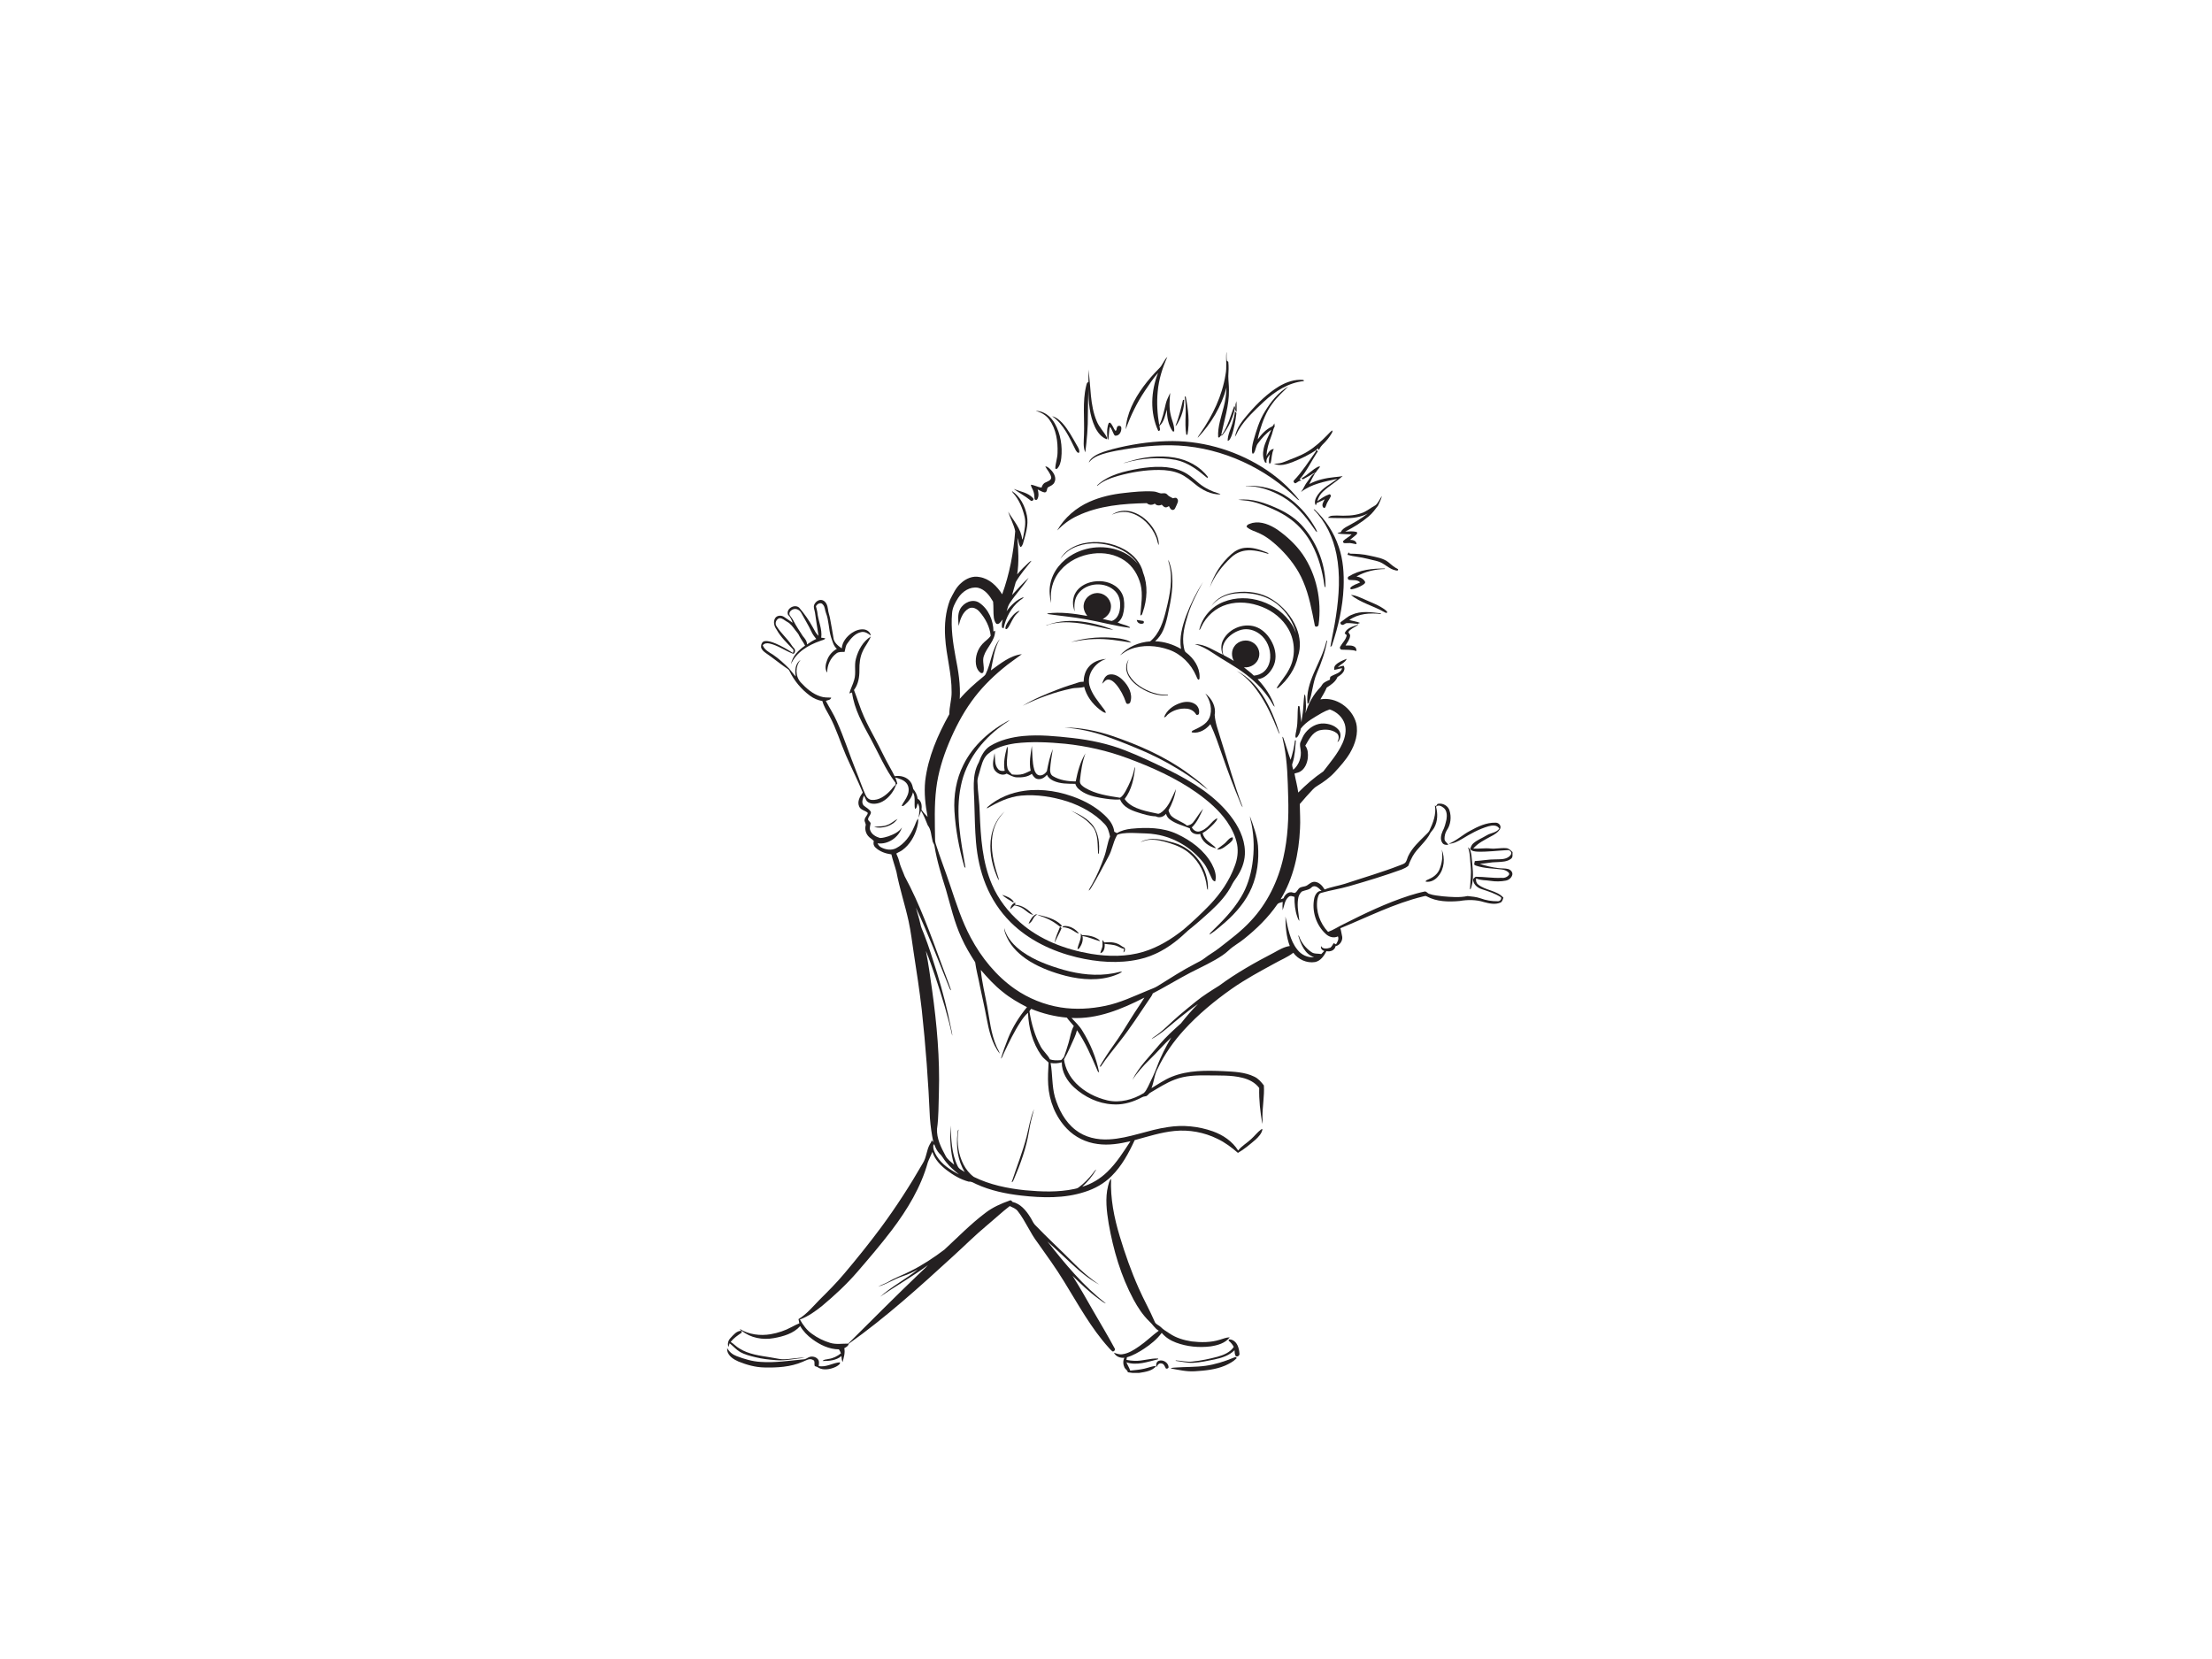 <?xml version="1.0" encoding="utf-8"?>
<!-- Generator: Adobe Illustrator 17.0.0, SVG Export Plug-In . SVG Version: 6.00 Build 0)  -->
<!DOCTYPE svg PUBLIC "-//W3C//DTD SVG 1.1//EN" "http://www.w3.org/Graphics/SVG/1.1/DTD/svg11.dtd">
<svg version="1.1" id="Layer_1" xmlns="http://www.w3.org/2000/svg" xmlns:xlink="http://www.w3.org/1999/xlink" x="0px" y="0px"
	 width="800px" height="600px" viewBox="0 0 800 600" enable-background="new 0 0 800 600" xml:space="preserve">
<g id="_x23_242021ff">
	<path fill="#242021" d="M443.545,127.475h0.062c0.009,0.983-0.05,1.969,0.083,2.946c0.133,0.109,0.402,0.328,0.537,0.437
		c0.189,1.73,0.103,3.469,0.003,5.202c0.009,1.674,0.248,3.339,0.233,5.013c0.109,5.515-1.698,10.826-2.781,16.15
		c0.065-0.003,0.198-0.009,0.263-0.015c2.211-3.118,3.115-6.909,4.47-10.431c0.136,0.334,0.419,0.67,0.195,1.057
		c-0.794,3.443-2.253,6.776-4.497,9.527c-0.168,0.068-0.502,0.204-0.67,0.272c-0.251,0.31-0.449,0.88-0.877,0.443
		c-0.224-3.764,1.14-7.363,2.025-10.965c0.614-2.27,0.898-4.618,0.992-6.965c-1.833,6.835-5.58,13.088-10.428,18.205
		c0.192-0.658,0.65-1.19,1.033-1.748c4.402-6.339,7.845-13.492,9.049-21.169C443.767,132.807,443.271,130.123,443.545,127.475z"/>
	<path fill="#242021" d="M419.132,133.321c1.317-1.178,1.739-3.032,3.053-4.219c-1.792,3.956-3.109,8.157-3.484,12.5
		c-0.402,4.063-0.124,8.166,0.555,12.185c1.225-2.418,1.733-5.122,2.35-7.741c0.307-1.402,1.051-2.645,1.603-3.956
		c-0.198,2.598-0.446,5.246,0.151,7.818c0.404,2.031,1.473,3.971,1.302,6.091c-0.313,0.136-0.546,0.056-0.706-0.236
		c-1.491-2.247-1.925-4.995-1.925-7.641c-0.652,2.043-1.001,4.432-2.696,5.923c0.003,0.602,0.644,1.887-0.437,1.789
		c-3.059-6.557-2.687-14.36-0.059-20.997c-1.795,1.981-3.227,4.269-4.742,6.469c-2.902,4.34-5.229,9.052-6.959,13.977
		c0.298-5.689,3.07-10.924,6.365-15.45C415.208,137.522,417.104,135.352,419.132,133.321z"/>
	<path fill="#242021" d="M393.659,138.177c0.009-1.509,0.041-3.02-0.024-4.526c0.924,6.23,0.505,12.787,3.02,18.701
		c0.868,2.158,2.61,3.788,3.67,5.834c0.006,0.171,0.024,0.517,0.032,0.691c-2.055-0.67-3.422-2.542-4.331-4.408
		c-1.987-4.251-2.386-9.025-2.383-13.661c-0.065,3.044-0.218,6.085-0.201,9.129c0.05,4.567-0.354,9.129-0.93,13.658
		c-0.877-1.975-0.52-4.21-0.475-6.303c0.23-5.884-0.596-11.872,0.776-17.667C392.982,139.09,392.974,138.319,393.659,138.177z"/>
	<path fill="#242021" d="M462.497,139.78c2.669-1.582,5.79-2.707,8.931-2.362l0.148,0.407c-5.586,0.54-10.475,3.726-14.496,7.455
		c-3.292,3.118-6.717,6.224-9.064,10.15c-0.526,0.809-0.794,1.76-1.367,2.536c0.555-3.31,2.802-5.955,4.913-8.429
		C454.762,145.842,458.316,142.361,462.497,139.78z"/>
	<path fill="#242021" d="M457.43,148.889c2.161-3.569,4.883-6.985,8.521-9.126c-2.008,1.996-4.157,3.885-5.798,6.215
		c-2.22,2.908-3.487,6.383-4.541,9.849c-0.295,1.004-0.588,2.019-0.717,3.062c1.346-1.836,2.926-3.593,5.028-4.57
		c0.528-0.192,0.691-0.774,0.971-1.21c0.032,0.381,0.068,0.762,0.112,1.14c-0.679,1.119-0.774,2.474-1.293,3.664
		c-0.895,2.25-1.544,4.594-1.706,7.018c0.611-1.098,1.252-2.459,2.687-2.563c-0.821,1.609-0.723,3.44-1.143,5.143
		c-0.124,0.035-0.375,0.106-0.502,0.145c-0.298-1.116-0.021-2.241,0.242-3.33c-0.753,0.836-1.5,1.81-1.208,3.006
		c-0.13-0.009-0.393-0.024-0.523-0.032c-0.856-1.509-0.912-3.354-0.549-5.019c0.508-2.433,1.816-4.579,2.763-6.85
		c-1.89,1.261-3.413,3.014-4.762,4.827c-0.906,1.081-0.806,2.625-1.639,3.747c-0.112,0.006-0.337,0.015-0.449,0.021
		c-0.36-1.509,0-3.073,0.369-4.544C454.351,155.839,455.414,152.136,457.43,148.889z"/>
	<path fill="#242021" d="M428.464,143.518c0.089-0.041,0.26-0.127,0.345-0.168c0.909,4.544,1.506,9.285,0.647,13.876
		c-0.106-0.003-0.313-0.012-0.419-0.015C428.246,152.682,429.359,148.038,428.464,143.518z"/>
	<path fill="#242021" d="M427.836,144.661c0.109-0.024,0.322-0.068,0.431-0.092c0.056,3.162-0.965,6.262-2.598,8.946
		c-0.145,0.233-0.331,0.431-0.558,0.588C426.321,151.05,427.098,147.855,427.836,144.661z"/>
	<path fill="#242021" d="M446.825,146.42c0.092-0.449,0.18-0.898,0.322-1.334c0.121,1.299,0.071,2.604,0.083,3.906
		c-0.165-0.207-0.331-0.413-0.49-0.623C446.814,147.722,446.855,147.07,446.825,146.42z"/>
	<path fill="#242021" d="M374.589,148.605c2.958-0.024,5.477,2.043,6.873,4.52c2.14,3.77,2.837,8.27,2.359,12.551
		c-0.154,1.408-0.526,2.896-1.58,3.915c-0.145-0.018-0.437-0.053-0.585-0.071c0.035-1.934,0.788-3.782,0.818-5.725
		c0.156-4.142-0.484-8.562-2.955-12.002C378.353,150.129,376.517,149.122,374.589,148.605z"/>
	<path fill="#242021" d="M446.648,148.779c0.171,0.201,0.348,0.402,0.526,0.602c-0.354,2.84-0.797,5.713-1.833,8.394
		c-0.34,0.614-0.523,1.55-1.343,1.65c0.021-2.205,1.089-4.184,1.698-6.256C446.108,151.732,446.492,150.273,446.648,148.779z"/>
	<path fill="#242021" d="M380.52,150.53c1.476,0.363,2.681,1.385,3.696,2.474c2.099,2.326,3.569,5.122,5.119,7.824
		c0.481,0.862,1.193,1.795,0.971,2.837c-0.552,0.357-0.924-0.416-1.213-0.759C386.83,158.446,384.798,153.465,380.52,150.53z"/>
	<path fill="#242021" d="M401.01,152.978c0.109-0.035,0.331-0.106,0.443-0.142c0.9,0.768,1.205,2.016,1.904,2.955
		c0.596,0.009,0.39-0.803,0.608-1.175c0.097-0.791,1.444-0.838,1.562-0.038c0.177,1.261-0.531,2.982-1.996,3
		c-0.537,0.068-0.65-0.558-0.862-0.903c-0.419-0.779-0.641-1.701-1.284-2.335c-0.328,1.541-0.322,3.121-0.531,4.677
		c-0.505-0.298-0.31-0.965-0.402-1.444C400.355,156.03,400.363,154.415,401.01,152.978z"/>
	<path fill="#242021" d="M480.046,157.344c0.588-0.59,1.11-1.264,1.839-1.695c0.127,0.49-0.189,0.912-0.413,1.308
		c-0.782,1.264-1.718,2.43-2.775,3.469c-0.691,0.682-1.367,1.426-1.683,2.359c-0.159-0.221-0.307-0.452-0.461-0.673
		c-0.08,0.118-0.236,0.351-0.316,0.469c-2.707,1.949-5.766,3.319-8.842,4.57c-2.078,0.768-4.547,1.58-6.664,0.537
		c1.329,0.038,2.657-0.162,3.885-0.694c2.734-1.163,5.607-2.049,8.158-3.608C475.493,161.761,477.837,159.597,480.046,157.344z"/>
	<path fill="#242021" d="M402.35,162.437c6.371-1.65,12.92-2.681,19.504-2.887c12.081-0.419,24.216,2.967,34.481,9.312
		c5.167,3.221,9.882,7.245,13.611,12.075c-0.292-0.071-0.543-0.213-0.753-0.419c-11.423-11.222-26.885-18.447-42.922-19.38
		c-7.614-0.443-15.214,0.558-22.689,1.907c-2.182,0.44-4.373,0.93-6.439,1.771c-1.308,0.531-2.504,1.349-3.351,2.489
		c0.31-1.122,1.299-1.869,2.223-2.486C397.957,163.639,400.183,163.057,402.35,162.437z"/>
	<path fill="#242021" d="M475.889,163.261c0.03-1.007,1.172,0.1,0.449,0.369c-2.114,3.227-3.735,6.811-6.324,9.708
		c0.227,0.156,0.458,0.313,0.685,0.475c-0.9-0.074-1.458,0.67-2.205,0.983c-0.529-0.05-0.906-0.788-0.419-1.154
		C471.062,170.485,473.385,166.792,475.889,163.261z"/>
	<path fill="#242021" d="M407.945,167.005c5.394-1.724,11.204-2.459,16.823-1.509c4.671,0.779,9.185,3.138,12.058,6.971
		c-0.035,0.115-0.1,0.345-0.136,0.461c-3.366-2.849-7.012-5.692-11.438-6.593c-6.02-1.125-12.282-0.65-18.163,1.001
		c-0.298,0.08-0.593,0.156-0.889,0.23C406.761,167.323,407.349,167.146,407.945,167.005z"/>
	<path fill="#242021" d="M378.032,168.684c0.962,0.038,1.63,0.853,2.256,1.491c0.995,1.116,1.83,2.775,1.069,4.237
		c-0.375,0.912-1.326,1.29-2.132,1.718c-0.886,0.354-0.26,1.869-1.388,1.963c-0.93-0.112-1.709-0.703-2.551-1.066
		c0.36,1.148,0.499,2.48-0.151,3.558c-0.239,0.407-1.03,0.23-0.986-0.254c-0.05-0.909-0.086-1.836-0.419-2.693
		c-0.254-0.797-0.824-1.479-0.906-2.326c1.343,0.127,2.524,0.883,3.868,1.048c0.21-0.794,0.65-1.58,1.461-1.881
		c0.794-0.416,2.079-0.744,2.04-1.86C379.874,171.117,378.734,170.004,378.032,168.684z"/>
	<path fill="#242021" d="M412.117,169.446c5.111-0.791,10.608-1.148,15.447,1.01c2.368,1.013,4.225,2.834,6.185,4.446
		c2.049,1.63,4.446,2.811,6.962,3.537c0.26,0.083,0.502,0.213,0.72,0.387c-3.407,0.074-6.581-1.562-9.15-3.685
		c-1.742-1.408-3.475-2.893-5.545-3.806c-2.374-1.039-4.995-1.361-7.567-1.373c-4.995-0.024-9.964,0.806-14.771,2.135
		c-2.687,0.797-5.471,1.748-7.585,3.661c0.015-0.077,0.044-0.23,0.059-0.307C401.013,171.616,406.744,170.42,412.117,169.446z"/>
	<path fill="#242021" d="M470.719,172.971c2.191-1.14,3.838-3.135,6.076-4.213c0.165-0.012,0.496-0.035,0.664-0.047
		c-0.39,0.732-1.069,1.246-1.47,1.966c-0.186,0.523-0.806,0.337-1.172,0.617c-1.157,0.779-2.409,1.405-3.626,2.081
		C471.029,173.243,470.873,173.107,470.719,172.971z"/>
	<path fill="#242021" d="M472.892,174.114c0.862-1.039,1.423-2.51,2.74-3.023c-0.776,1.284-1.45,2.625-2.111,3.968
		c2.823-1.52,5.996-2.173,9.158-2.501c0.977-0.136,1.981-0.136,2.929-0.431c-2.202,2.073-4.877,3.558-7.083,5.624
		c-1.027,0.945-1.786,2.173-2.081,3.543c1.287-0.968,2.628-1.91,4.16-2.451c0.49-0.319,0.93,0.49,0.599,0.856
		c-0.493,1.072-1.32,1.972-1.615,3.138c-0.112,0.41-0.514,1.278-1.004,0.7c-0.779-0.921,0.094-2.076,0.511-2.952
		c-0.918,0.466-1.845,0.918-2.805,1.296c-0.106,0.218-0.322,0.658-0.428,0.88c-0.732-1.237-0.009-2.716,0.717-3.779
		c1.774-2.586,4.677-3.959,7.109-5.79c-4.556,0.974-9.389,1.801-13.156,4.759C471.457,176.753,471.915,175.283,472.892,174.114z"/>
	<path fill="#242021" d="M450.578,175.705c5.303-0.263,10.77,1.048,15.152,4.116c3.747,2.61,6.876,6.061,9.265,9.944
		c0.52,0.859,1.072,1.709,1.399,2.666c-0.555-0.192-0.776-0.759-1.107-1.181c-3.094-4.479-6.655-8.839-11.432-11.6
		c-4.018-2.326-8.606-3.9-13.286-3.865L450.578,175.705z"/>
	<path fill="#242021" d="M366.618,176.83c2.368,0.96,5.167,1.314,6.971,3.292c0.667,0.62-0.508,1.491-0.998,0.771
		C370.715,179.372,368.569,178.244,366.618,176.83z"/>
	<path fill="#242021" d="M365.971,177.595c3.038,1.954,4.747,5.453,5.432,8.913c0.676,3.472-0.558,6.888-1.453,10.198
		c-0.233,0.41-0.36,1.11-0.948,1.116c-0.576-0.995-0.623-2.235-1.051-3.31c0.354,4.393,0.611,8.84-0.068,13.218
		c1.32-1.585,2.796-3.035,4.322-4.42c0.239-0.242,0.537-0.402,0.862-0.502c-1.993,2.504-4.11,4.945-5.707,7.729
		c-0.461,1.541-0.892,3.097-1.32,4.65c1.949-2.123,3.879-4.29,5.987-6.238c-2.037,3.147-4.659,5.89-6.729,9.023
		c-0.658,0.912-0.945,2.014-1.249,3.079c1.594-2.179,3.626-4.21,6.215-5.131c-0.316,0.644-1.048,0.892-1.553,1.349
		c-3.047,2.492-4.951,6.171-5.754,9.982c-0.142-0.068-0.428-0.207-0.573-0.275c-0.159-0.986,0.021-1.981,0.269-2.935
		c-0.641,0.614-1.213,1.931-2.285,1.58c-0.579-0.585-0.794-1.429-0.936-2.214c-0.251-1.931-0.062-3.891-0.269-5.819
		c-1.252-2.149-2.935-4.449-5.497-5.028c-2.89-0.484-5.624,1.358-7.148,3.696c-1.095,1.706-2.102,3.602-2.205,5.669
		c-0.443,5.243,0.319,10.493,1.267,15.639c0.995,5.007,1.854,10.088,1.512,15.214c2.465-2.911,5.332-5.435,8.279-7.848
		c0.39-0.357,0.892-0.644,1.107-1.148c2.022-4.092,2.185-8.987,5.093-12.663c-2.022,3.454-2.386,7.508-3.212,11.346
		c3.425-2.424,6.879-5.379,11.201-5.869c-2.312,1.754-4.75,3.339-6.962,5.229c-4.195,3.475-8.054,7.393-11.231,11.83
		c-3.354,4.662-5.996,9.796-8.208,15.087c-2.176,5.249-3.871,10.741-4.556,16.398c-0.756,6.162-0.499,12.382-0.425,18.577
		c-0.003,0.508,0.094,1.016,0.251,1.503c1.591,5.055,3.558,9.979,5.214,15.01c2.152,6.401,4.21,12.884,7.416,18.854
		c3.879,7.251,9.203,13.85,15.978,18.582c4.939,3.425,10.646,5.739,16.584,6.681c5.376,0.85,10.897,0.529,16.209-0.585
		c5.291-1.089,10.183-3.448,15.146-5.489c1.225-0.552,2.542-0.921,3.685-1.647c4.452-2.758,8.84-5.642,13.501-8.042
		c1.137-0.641,2.368-1.146,3.395-1.966c1.701-1.361,3.643-2.377,5.347-3.732c3.953-3.097,8.036-6.091,11.444-9.811
		c5.967-6.336,9.876-14.428,11.786-22.881c1.63-7.139,1.984-14.511,1.754-21.812c-0.174-6.309-0.269-12.669-1.5-18.884
		c-0.195-1.025-0.484-2.031-0.638-3.062c0.089,0.086,0.263,0.26,0.351,0.345c0.962,2.642,1.671,5.379,2.654,8.013
		c0.741-2.282,1.305-4.632,1.585-7.018c0.086,0,0.251-0.006,0.334-0.006c-0.278,2.749-0.328,5.565-1.211,8.214
		c-0.384,0.8,0.089,1.636,0.263,2.424c2.034-1.733,3.065-4.55,2.663-7.189c-0.103-0.942-0.431-1.937-0.047-2.855
		c0.523-1.14,0.954-2.347,1.757-3.327c1.585-2.028,4.068-3.502,6.699-3.375c1.872,0.094,3.841,0.697,5.149,2.105
		c0.862,0.9,1.089,2.297,0.602,3.44c-0.198,0.422-0.342,1.004-0.871,1.116c0.588-0.974,0.75-2.383-0.233-3.162
		c-1.771-1.385-4.281-1.509-6.395-0.989c-2.521,0.83-3.735,3.398-4.987,5.524c0.992,1.261,1.06,2.958,0.924,4.491
		c-0.257,1.845-1.027,3.809-2.681,4.824c-0.644,0.437-1.438,0.487-2.141,0.774c0.416,2.285,1.063,4.538,1.352,6.853
		c2.793-2.808,5.793-5.435,9.079-7.647c2.489-3.257,5.229-6.41,6.932-10.177c0.933-2.123,1.503-4.553,0.85-6.838
		c-0.756-2.58-2.958-4.564-5.471-5.4c-0.98,0.34-1.94,0.741-2.837,1.264c-2.725,1.624-5.666,3.1-7.632,5.68
		c-0.189,1.027-0.505,2.061-1.151,2.899c-0.154,0.31-0.393,0.419-0.717,0.331c-0.218-0.98,0.21-1.966,0.316-2.938
		c0.588-2.766,0.248-5.613,0.588-8.4c0.348-0.139,0.54-0.03,0.57,0.331c0.251,1.825,0.31,3.676,0.658,5.489
		c0.086-1.488,0.458-2.938,0.57-4.423c0.195-1.898,0.174-3.823,0.514-5.704c0.402,0.416,0.331,1.024,0.407,1.556
		c0.127,1.76,0.23,3.543-0.053,5.294c1.045-3.525,2.879-6.844,5.462-9.474c0.419-0.475,0.635-1.128,1.169-1.5
		c0.676-0.499,1.458-0.83,2.223-1.169c0.05-0.425-0.1-1.001,0.404-1.202c1.37-0.871,3.51-1.119,4-2.92
		c-0.974,0.062-1.875,0.475-2.84,0.576c-0.065-0.593-0.038-1.249,0.413-1.695c1.101-1.148,2.636-1.727,4.089-2.3
		c-0.605,1.458-2.273,1.931-3.233,3.094c0.688-0.26,1.388-0.496,2.123-0.585c1.001,1.801-0.836,3.262-2.22,4.065
		c-0.712,1.76-2.368,2.849-3.903,3.829c-0.626,1.494-1.473,2.876-2.294,4.269c5.672-1.072,11.476,3.153,12.946,8.583
		c0.886,3.735-0.375,7.632-2.273,10.85c-1.503,2.533-3.49,4.733-5.474,6.894c-1.813,1.975-4.003,3.552-6.286,4.936
		c-0.62,0.357-1.184,0.806-1.668,1.332c-1.63,1.698-3.171,3.478-4.697,5.267c0.03,2.964,0.263,5.961,0.083,8.94
		c-0.396,8.869-2.356,17.85-7.015,25.5c0.266-0.092,0.803-0.278,1.072-0.372c0.455-1.385,1.916-2.622,3.428-2.037
		c0.96,0.469,1.417-0.652,1.898-1.243c0.729-1.095,2.276-0.723,3.251-1.426c0.821-0.579,1.674-1.32,2.749-1.243
		c1.597,0.162,2.755,1.47,3.519,2.778c2.38-0.96,4.942-1.302,7.378-2.078c6.625-2.205,13.345-4.139,19.858-6.672
		c0.62-0.254,1.296-0.428,1.828-0.853c0.735-0.7,0.782-1.789,1.252-2.642c1.429-2.899,3.856-5.117,6.111-7.363
		c0.49-0.52,1.081-0.971,1.435-1.603c1.343-2.855,2.592-5.982,2.025-9.2c0.652,0.75,0.579-0.65,1.219-0.59
		c1.692-0.319,3.555,0.756,4.06,2.421c0.75,2.374,0.449,5.149-1.004,7.207c-0.558,0.918-0.821,2.031-0.797,3.103
		c0.018,0.948,0.977,1.352,1.388,2.096c-0.782,0.106-1.709,0.032-2.176-0.7c-0.883-1.267-0.461-2.941,0.106-4.246
		c0.729-1.311,1.057-2.787,1.394-4.231c0.221-1.394,0.195-3.106-0.936-4.116c-0.779-0.635-1.981-1.346-2.849-0.475
		c0.688,2.486,0.608,5.273-0.647,7.567c-0.354,0.688-0.933,1.216-1.358,1.854c-1.562,3.283-4.736,5.421-6.495,8.574
		c-0.537,1.089-1.131,2.161-1.482,3.327c-0.67,0.655-1.574,1.01-2.418,1.382c-6.247,2.276-12.622,4.195-19.011,6.038
		c-3.304,0.957-6.72,1.453-10.023,2.403c-1.066,0.189-1.234,1.488-1.47,2.359c-0.673,4.225,0.93,8.692,3.862,11.762
		c1.928-0.661,3.617-1.842,5.45-2.716c7.753-3.924,15.624-7.718,23.911-10.387c1.816-0.561,3.646-1.095,5.509-1.479
		c0.694-0.174,1.06,0.644,1.671,0.818c1.568,0.599,3.274,0.664,4.922,0.903c2.976,0.254,6.038,0.537,8.978-0.092
		c1.58,0.165,3.189,0.304,4.703,0.827c1.981,0.747,4.119,1.075,6.232,1.051c0.726,0.086,1.559-0.806,1.125-1.458
		c-2.111-1.37-4.529-2.126-6.9-2.902c-1.458-0.461-2.864-1.547-3.124-3.132c-0.174-0.667,0.475-1.022,0.909-1.361
		c3.07-0.012,6.109,0.531,9.185,0.39c1.069,0.148,2.223-0.195,2.864-1.104c0.21-0.375-0.041-0.759-0.328-0.986
		c-0.638-0.552-1.461-0.836-2.288-0.936c-3.026-0.399-6.144-0.345-9.073-1.305c-0.325-0.145-0.765-0.204-0.918-0.558
		c0.059-0.399,0.148-0.791,0.242-1.178c2.495-0.112,4.957-0.65,7.464-0.611c1.639-0.053,3.478,0.097,4.863-0.96
		c0.493-0.375,1.078-0.998,0.788-1.665c-0.263-0.419-0.703-0.847-1.243-0.735c-3.64,0.183-7.269,0.688-10.918,0.573
		c-0.939-0.074-2.022-0.139-2.648-0.942c0.278-0.762,0.528-1.591,1.196-2.114c1.441-1.222,3.236-1.898,4.839-2.876
		c1.456-0.895,3.487-0.895,4.52-2.406c-0.791-1.411-2.595-1.216-3.918-0.841c-3.437,0.98-6.587,2.749-9.616,4.606
		c-1.473,0.853-3.053,1.689-4.795,1.727c2.846-1.116,5.066-3.292,7.756-4.697c2.805-1.553,5.881-3.014,9.161-2.941
		c1.095-0.056,2.123,0.918,1.774,2.058c-0.703,1.45-2.173,2.288-3.558,2.988c-2.211,1.225-4.564,2.353-6.233,4.316
		c2.07,0.151,4.136-0.242,6.212-0.021c1.89,0.195,3.767-0.283,5.654-0.124c0.983,0.018,1.674,0.791,2.341,1.417
		c-0.077,0.818,0.233,1.845-0.543,2.418c-1.429,1.113-3.369,1.107-5.096,1.21c-2.09-0.009-4.127,0.537-6.209,0.602
		c2.203,0.788,4.502,1.308,6.829,1.574c1.122,0.139,2.267,0.044,3.378,0.307c0.912,0.23,1.795,1.125,1.556,2.132
		c-0.272,1.045-1.225,1.836-2.262,2.061c-1.848,0.369-3.758,0.39-5.618,0.1c-1.73-0.298-3.564-0.103-5.19-0.871
		c-0.186,0.827,0.056,1.706,0.753,2.226c2.71,2.17,6.69,2.067,9.099,4.718c-0.245,0.673-0.375,1.544-1.148,1.819
		c-1.901,0.782-4.018,0.289-5.925-0.221c-2.837-0.9-5.881-0.877-8.792-0.381c-4.006,0.366-8.293,0.275-11.913-1.698
		c-0.381-0.263-0.836-0.018-1.231,0.041c-10.446,2.53-20.062,7.461-29.958,11.508c0.307,1.039,0.446,2.117,0.688,3.171
		c0.139,1.47-0.954,3.032-2.427,3.31c-0.251,1.523-1.91,2.117-3.277,1.798c-0.895,1.704-2.111,3.54-4.133,3.95
		c-2.988,0.487-6.106-0.933-7.868-3.366c-2.055,1.627-4.544,2.58-6.805,3.876c-5.291,2.893-10.623,5.748-15.559,9.229
		c-6.165,4.349-12.019,9.197-17.115,14.774c-3.791,4.175-7.103,8.819-9.519,13.926c-1.261,2.22-1.352,4.83-2.297,7.174
		c2.406-1.432,4.709-3.076,7.328-4.124c5.928-2.397,12.474-2.309,18.757-2.031c3.755,0.204,7.685,0.31,11.128,2.008
		c1.444,0.676,2.489,1.922,3.44,3.159c0.239,3.859-0.552,7.688-0.511,11.544c0.006,0.785,0.077,1.58-0.044,2.365
		c-0.753-4.284-1.261-8.63-1.131-12.988c-1.458-1.984-3.761-3.133-6.109-3.699c-4.057-1.007-8.267-0.782-12.409-0.853
		c-4.024-0.056-8.163,0.021-11.966,1.497c-3.138,1.169-5.949,3.02-8.822,4.709c-0.726,0.357-1.048,1.349-1.946,1.361
		c-0.924,0.074-1.668,0.682-2.501,1.019c-2.893,1.346-6.094,2.135-9.3,1.875c-5.19-0.269-10.127-2.654-13.921-6.141
		c-2.515-2.329-4.476-5.539-4.423-9.061c-1.311,0.393-2.701,0.484-4.051,0.254c0.738,4.063,0.44,8.273,1.55,12.279
		c1.346,4.514,3.631,8.961,7.422,11.898c3.422,2.722,7.93,3.708,12.229,3.445c7.281-0.396,14.062-3.448,21.245-4.446
		c5.429-0.868,11.063-0.295,16.238,1.541c3.652,1.311,7.074,3.599,9.147,6.941c1.275-1.665,3.159-2.675,4.662-4.101
		c1.278-1.14,2.318-2.551,3.699-3.567l0.44-0.094c-0.221,1.58-1.408,2.784-2.521,3.829c-2.025,1.715-4.048,3.46-6.359,4.786
		c-2.27-1.966-4.691-3.794-7.416-5.087c-4.789-2.359-10.236-3.372-15.547-2.837c-4.916,0.481-9.625,2.037-14.372,3.304
		c-2.158,4.682-4.659,9.335-8.355,12.999c-2.681,2.701-6.082,4.597-9.696,5.731c-7.428,2.436-15.394,2.188-23.064,1.317
		c-5.533-0.641-11.072-1.792-16.159-4.125c-0.886-0.39-1.721-1.019-2.74-0.892c-2.97-0.782-5.675-2.38-8.093-4.246
		c-2.191-1.704-4.204-3.823-5.063-6.519c-0.496,1.278-1.178,2.483-1.647,3.77c-2.486,8.987-7.405,17.077-12.982,24.464
		c-3.971,5.223-8.237,10.212-12.521,15.175c-3.832,4.44-8.143,8.435-12.63,12.196c-2.477,2.011-5.125,3.897-8.137,5.013
		c1.122,1.975,2.483,3.877,4.372,5.187c1.978,1.45,4.216,2.554,6.563,3.257c2.129,0.655,4.361,0.254,6.54,0.272
		c8.405-8.314,16.714-16.725,25.258-24.898c1.169-1.172,2.459-2.226,3.555-3.469c-5.562,4.11-11.606,7.502-17.289,11.435
		c4.207-3.764,9.315-6.345,13.687-9.908c-1.733,0.954-3.516,1.836-5.409,2.421c-3.097,1.004-5.831,2.893-8.961,3.812
		c1.243-0.712,2.645-1.119,3.876-1.866c2.471-1.473,5.205-2.4,7.753-3.72c4.352-2.164,8.423-4.848,12.294-7.777
		c4.863-4.485,9.492-9.262,14.783-13.256c2.639-2.049,5.725-3.422,8.857-4.517c0.452-0.289,0.765,0.201,1.007,0.499
		c2.879,0.644,4.88,3.041,6.371,5.429c0.605,0.886,0.977,1.922,1.665,2.758c4.573,4.774,9.442,9.253,14.098,13.947
		c2.843,2.864,5.89,5.536,9.259,7.768c-4.104-2.161-7.594-5.279-10.968-8.42c-2.566-2.43-5.167-4.821-7.788-7.189
		c6.354,8.072,12.967,16.114,21.151,22.415c-1.045-0.301-1.816-1.131-2.704-1.715c-3.381-2.456-6.374-5.382-9.365-8.279
		c2.631,4.198,5.096,8.494,7.537,12.805c2.548,4.44,5.211,8.819,7.629,13.333c0.446,0.508-0.083,1.399-0.753,1.196
		c-0.466-0.354-0.847-0.803-1.24-1.231c-6.516-7.198-11.145-15.792-16.221-24c-2.947-4.842-6.289-9.424-9.557-14.05
		c-2.76-3.566-4.399-7.85-7.177-11.399c-0.7-0.983-1.895-1.355-2.926-1.872c-2.852,2.2-5.477,4.677-8.246,6.977
		c-4.284,3.564-8.217,7.52-12.344,11.255c-12.072,11.063-24.266,22.072-37.634,31.564c-0.159,0.83-0.945,1.231-1.612,1.612
		c0.36,1.707-0.201,3.401-0.626,5.04c-0.292-0.697-0.342-1.458-0.413-2.197c-1.86,1.591-4.452,1.807-6.793,1.783
		c0.458-0.652,1.411-0.502,2.099-0.729c1.674-0.221,3.206-0.992,4.514-2.034c-0.183-0.514-0.425-0.995-0.729-1.441
		c-3.528-0.027-6.844-1.627-9.625-3.693c-1.751-1.275-3.292-2.849-4.378-4.73c-2.409,2.696-6.085,3.735-9.524,4.355
		c-4.033,0.747-8.459-0.062-11.674-2.701c0.006,0.186,0.021,0.552,0.027,0.738c-1.432,0.974-2.89,1.949-3.974,3.336
		c1.125,0.706,2.019,1.724,3.18,2.386c3.36,2.12,7.39,2.577,11.222,3.203c1.391,0.189,2.749,0.576,4.151,0.67
		c2.769,0.124,5.494-0.685,8.261-0.526c-3.54,0.298-7.059,1.181-10.629,0.85c-2.391-0.177-4.786-0.455-7.118-1.019
		c-1.949-0.466-3.936-0.945-5.689-1.946c-1.417-0.836-2.489-2.114-3.767-3.127c-0.136,0.44-0.269,0.883-0.404,1.332
		c-0.478-1.154-0.071-2.436,0.779-3.289c1.045-1.113,2.167-2.542,3.841-2.545c-0.145-0.177-0.434-0.534-0.582-0.712
		c3.301,2.084,7.39,2.572,11.19,1.943c2.657-0.455,5.258-1.314,7.623-2.613c0.9-0.499,1.831-0.939,2.781-1.332
		c-0.106-0.511-0.204-1.013-0.316-1.515c2.949-1.783,5.149-4.482,7.529-6.918c3.109-3.085,6.209-6.182,9.023-9.539
		c4.612-5.462,9.09-11.036,13.354-16.776c5.45-7.393,10.446-15.122,15.022-23.085c1.376-2.093,1.358-4.747,2.569-6.915
		c0.242-0.461,0.638-0.868,0.655-1.411c0.151,0.145,0.455,0.437,0.605,0.582c-0.582-2.84-0.998-5.719-1.219-8.609
		c-0.567-13.112-1.541-26.211-2.958-39.261c-0.806-6.903-1.848-13.773-2.92-20.637c-0.564-3.773-1.016-7.57-1.825-11.302
		c-1.311-6.02-3.283-11.875-4.423-17.933c-0.549-2.108-1.323-4.154-1.813-6.277c-2.093-0.278-4.228-1.01-5.775-2.495
		c-0.644-0.573-0.874-1.464-0.561-2.273c-0.543-0.782-1.494-1.122-2.07-1.872c-0.85-1.007-1.21-2.397-0.936-3.688
		c0.304-0.821-0.588-1.497-0.313-2.326c0.127-0.9,1.075-1.488,1.113-2.374c-0.921-0.874-2.518-0.96-3.091-2.241
		c-0.83-1.786,0.23-3.673,1.281-5.099c-1.892-4.535-4.086-8.934-6.073-13.425c-2.028-4.703-3.493-9.654-5.917-14.18
		c-0.965-1.777-2.099-3.502-2.61-5.48c-1.615-0.286-3.153-0.936-4.47-1.916c-3.127-2.315-5.71-5.376-7.402-8.881
		c-0.248-0.685-0.957-0.974-1.497-1.379c-2.38-1.656-4.621-3.505-7.018-5.14c-0.774-0.552-1.627-1.213-1.801-2.211
		c-0.032-0.88,0.342-2.055,1.379-2.143c1.358-0.162,2.678,0.375,3.915,0.868c2.179,0.933,4.234,2.126,6.233,3.395
		c0.177-0.419,0.372-0.995-0.003-1.364c-2.129-2.217-4.42-4.361-5.911-7.089c-0.85-1.148-1.299-2.787-0.528-4.092
		c0.641-1.051,2.135-1.148,3.124-0.552c1.107,0.682,2.143,1.482,3.23,2.2c-0.366-1.051-0.827-2.117-1.674-2.879
		c-0.865-2.238,2.415-4.065,4.048-2.566c1.881,2.2,3.566,4.579,4.936,7.133c0.59,1.069,1.122,2.208,2.043,3.044
		c-0.484-2.778-0.839-5.577-1.272-8.364c-0.124-0.933-0.635-1.866-0.325-2.814c0.449-1.14,1.727-2.143,2.997-1.733
		c1.299,0.431,1.845,1.887,1.993,3.135c0.1,1.308,0.652,2.518,0.83,3.812c0.357,2.17,0.836,4.319,1.148,6.498
		c0.092,1.813,1.665,3.038,3.032,3.998c0.162-2.35,1.768-4.287,3.629-5.592c1.317-0.886,2.935-1.488,4.541-1.252
		c1.092,0.186,2.217,1.024,2.318,2.197c-0.98-0.779-2.167-1.55-3.487-1.249c-2.197,0.461-3.738,2.309-4.957,4.068
		c-0.712,0.88-0.72,2.049-1.03,3.091c-1.001,0.038-2.129-0.115-2.967,0.555c-2.143,1.585-3.366,4.29-3.31,6.941
		c-0.998-1.34-0.558-3.189,0.003-4.621c0.635-1.709,1.904-3.103,3.487-3.986c-1.237-1.078-1.574-2.716-2.096-4.189
		c-0.903-2.882-0.747-6.002-1.86-8.828c-0.393-0.998-0.301-2.191-1.101-3.003c-0.679-0.989-2.146-0.257-2.507,0.655
		c0.168,0.691,0.404,1.364,0.493,2.073c0.272,3.127,1.857,6.079,1.417,9.273c0.499,0.03,0.995,0.1,1.482,0.23
		c-0.366,0.644-1.222,0.629-1.828,0.924c-4.31,1.5-8.73,4.077-10.587,8.462c0.464-2.926,2.743-5.149,5.093-6.749
		c-0.59-1.21-1.45-2.259-2.064-3.448c-0.278-0.815-0.924-1.399-1.417-2.078c-0.883-1.175-1.733-2.474-3.088-3.144
		c-0.862-0.464-1.618-1.311-2.672-1.267c-1.196,0.26-1.833,1.954-1.051,2.926c1.547,2.542,3.918,4.455,5.506,6.971
		c0.366,0.709,1.311,1.143,1.143,2.064c0.006,0.437-0.384,1.143-0.921,0.818c-2.802-1.084-5.294-2.944-8.261-3.608
		c-0.871-0.213-1.925-0.136-2.483,0.658c0.655,1.63,2.25,2.483,3.664,3.351c2.146,1.432,4.024,3.218,5.858,5.016
		c0.827,0.954,1.55,1.987,2.415,2.908c-0.399-2.087-0.221-4.73,1.748-5.99c-1.96,2.238-1.963,5.837,0.015,8.063
		c2.014,2.167,4.328,4.24,7.207,5.137c1.234,0.416,2.545,0.399,3.832,0.416c-0.154,0.909-1.249,0.886-1.928,1.19
		c1.314,2.477,2.861,4.83,3.98,7.405c2.645,5.884,4.579,12.049,6.997,18.027c1.146,2.787,2.067,5.672,3.316,8.414
		c0.393,0.983,1.184,1.895,2.309,1.966c2.589,0.207,4.871-1.444,6.581-3.221c0.744-0.703,1.234-1.65,2.081-2.244
		c-0.015-0.177-0.044-0.531-0.059-0.709c-3.693-4.892-6.058-10.593-8.972-15.946c-2.879-5.276-5.964-10.682-6.758-16.737
		c-0.242,0.086-0.726,0.26-0.968,0.345c0.416-1.706,1.32-3.245,1.763-4.942c0.753-2.489-0.092-5.137,0.626-7.632
		c0.827-3.15,2.574-6.253,5.379-8.022c-0.714,1.907-2.102,3.463-2.926,5.32c-1.007,2.105-1.24,4.479-1.205,6.788
		c0.035,2.524-0.39,5.202-1.963,7.257c1.255,3.168,2.17,6.463,3.581,9.572c1.234,2.79,2.669,5.486,4.122,8.166
		c1.81,3.345,3.357,6.826,5.246,10.127c0.617,1.086,1.216,2.185,1.76,3.31c2.052-0.366,4.373,0.224,5.66,1.946
		c0.655,0.762,0.83,1.766,1.081,2.704c0.838,0.992,1.411,2.179,1.58,3.478c1.414,0.797,1.591,2.507,1.379,3.962
		c0.641,0.954,1.405,1.825,2.217,2.636c-0.809-4.278-1.314-8.659-0.871-13.008c1.027-8.594,4.547-16.672,8.736-24.162
		c-0.032-2.696,0.862-5.294,0.818-7.989c0.071-6.675-1.946-13.141-2.326-19.778c-0.316-4.588,0.121-9.285,1.757-13.605
		c1.11-2.14,2.111-4.437,3.992-6.038c1.766-1.642,4.246-2.71,6.678-2.185c3.578,0.576,6.333,3.286,8.181,6.247
		c2.672-7.337,4.119-15.069,4.718-22.84c-0.49-2.468-1.819-4.683-2.566-7.071c1.913,3.239,4.73,6.203,5.09,10.118
		c0.295-0.36,0.328-0.841,0.431-1.278c0.419-2.267,0.98-4.603,0.461-6.903c-0.723-3.106-1.963-6.179-4.113-8.583
		C366.248,178.159,366.086,177.89,365.971,177.595 M285.621,222.489c0.449,0.679,0.986,1.302,1.349,2.034
		c0.986,1.934,2.223,3.723,3.395,5.548c0.723,0.868,1.529,1.792,1.497,3.006c1.066-0.75,2.17-1.453,3.36-1.993
		c-0.694-0.812-1.329-1.677-1.766-2.654c-1.081-2.326-2.442-4.502-3.664-6.752c-0.52-1.022-1.748-1.724-2.884-1.329
		C286.061,220.62,285.134,221.547,285.621,222.489 M323.787,281.186c0.286,0.717,0.564,1.441,0.741,2.2
		c-0.647,0.555-0.782,1.444-1.199,2.152c-1.122,2.014-2.79,3.841-4.963,4.715c-1.553,0.582-3.546,0.75-4.842-0.472
		c-0.437-0.638-0.638-1.405-1.081-2.043c-0.39,1.116-0.995,2.533-0.092,3.564c0.865,0.791,2.07,1.275,2.619,2.38
		c0.092,1.01-1.025,1.665-1.016,2.669c0.086,0.608,0.874,0.859,0.912,1.47c-0.133,0.797-0.452,1.624-0.151,2.427
		c0.511,1.538,2.09,2.397,3.552,2.828c1.033-0.003,2.046-0.325,3.032-0.614c1.839-0.688,3.797-1.509,4.898-3.218
		c-1.175,3.614-5.013,6.28-8.842,5.754c0.313,0.593,0.72,1.169,1.34,1.473c1.647,0.862,3.735,1.172,5.432,0.272
		c3.008-1.565,5.063-4.461,6.392-7.508c0.546-1.051,0.776-2.27,1.512-3.218c0.171,1.104-0.106,2.211-0.369,3.28
		c-0.874,3.168-2.634,6.203-5.326,8.155c-0.67,0.514-1.488,0.776-2.176,1.252c0.337,0.836,0.744,1.647,0.962,2.53
		c0.422,1.984,1.382,3.791,2.07,5.686c5.509,10.206,9.424,21.157,13.407,32.019c1.084,3.085,2.353,6.111,3.386,9.214
		c-0.404-0.171-0.499-0.611-0.661-0.962c-3.906-9.693-7.661-19.459-12.078-28.937c0.543,1.94,1.175,3.859,1.6,5.834
		c0.233,1.272,0.827,2.433,1.281,3.634c1.813,4.632,3.289,9.386,4.753,14.136c2.067,6.684,3.773,13.478,5.143,20.336
		c0.174,0.791,0.378,1.588,0.372,2.409c-1.577-7.201-3.747-14.257-6.082-21.243c-1.098-3.168-2.138-6.362-3.457-9.442
		c0.968,4.671,1.568,9.412,2.247,14.136c1.721,12.312,2.834,24.744,2.456,37.186c-0.168,4.337-0.05,8.698-0.667,13.005
		c-0.189,3.46,1.423,6.684,3.023,9.648c0.685,1.414,2.019,2.315,3.162,3.33c-1.426-4.582-1.532-9.445-1.326-14.198
		c0.301,4.931,0.34,10.106,2.566,14.641c0.44,1.128,1.656,1.568,2.592,2.197c-2.554-4.092-3.127-9.117-2.642-13.835
		c0.1-0.508-0.021-1.14,0.422-1.509c-0.52,2.329-0.402,4.774-0.041,7.124c0.667,3.791,2.365,7.653,5.536,9.991
		c5.787,2.861,12.211,4.175,18.594,4.836c5.899,0.549,11.916,0.774,17.744-0.458c0.552-0.13,1.148-0.218,1.603-0.585
		c1.925-1.426,3.608-3.165,5.09-5.043c0.407-0.496,0.723-1.086,1.278-1.438c-1.337,2.347-3.115,4.432-5.096,6.265
		c3.416-1.022,6.537-2.929,9.087-5.409c3.348-3.23,5.822-7.204,8.361-11.066c-3.874,0.906-7.886,1.571-11.863,1.007
		c-4.201-0.523-8.208-2.486-11.136-5.548c-4.083-4.243-6.413-10.038-6.752-15.89c-0.177-2.672,0.003-5.35,0.145-8.019
		c-0.865-0.874-1.922-1.565-2.622-2.592c-3.197-4.467-4.609-9.994-4.824-15.423c-1.045,0.9-1.86,2.022-2.619,3.162
		c-2.371,3.596-4.246,7.49-6.079,11.379c-0.378,0.673-0.487,1.544-1.104,2.061c0.747-2.489,1.633-4.942,2.592-7.357
		c1.647-4.101,4.033-7.871,6.838-11.272c-3.065-1.577-6.079-3.304-8.754-5.5c-2.961-2.321-5.497-5.111-7.942-7.954
		c0.39,4.461,1.515,8.81,2.312,13.206c0.868,4.842,1.358,9.834,3.336,14.393c0.36,0.912,0.965,1.724,1.216,2.684
		c-2.905-3.667-3.918-8.37-4.783-12.864c-0.688-3.921-1.653-7.785-2.436-11.689c-0.511-2.852-1.317-5.645-1.692-8.521
		c-1.822-2.846-3.587-5.748-4.954-8.848c-2.577-5.551-3.921-11.547-5.613-17.398c-1.615-5.152-3.259-10.316-4.116-15.66
		c-0.027-0.774-0.679-1.317-0.747-2.078c-0.514-1.857-0.455-3.959-1.706-5.524c-0.732-1.81-1.414-3.652-2.448-5.32
		c-0.239,0.889-0.517,1.771-0.906,2.613c0.245-1.736,0.771-3.723-0.301-5.288c-0.28,0.682-0.165,1.733-0.965,2.081
		c-0.413-1.987,0.31-4.198-0.744-6.044c-0.39,1.774-1.512,3.286-2.87,4.452c-0.337,0.224-0.762,0.827-1.184,0.381
		c0.593-1.261,1.55-2.327,2.043-3.643c0.661-1.432,0.688-3.265-0.357-4.523C326.798,282.024,325.222,281.605,323.787,281.186
		 M474.419,320.869c-0.915,1.03-2.332,1.024-3.513,1.52c-0.862,0.679-1.352,1.777-1.456,2.858c-0.375,2.61,0.201,5.217,0.487,7.803
		c-0.378-0.378-0.552-0.889-0.726-1.376c-0.824-2.332-1.092-4.827-1.036-7.289c-0.673-0.216-1.473-0.57-2.099-0.044
		c-1.47,1.19-1.571,3.215-2.188,4.866c-0.106-1.007-0.074-2.019,0.018-3.023c-0.664,0.245-1.506,0.286-1.96,0.892
		c-3.28,4.768-7.467,8.857-11.975,12.462c-1.795,1.488-3.906,2.56-5.601,4.175c-1.432,1.358-3.121,2.406-4.815,3.398
		c-3.921,2.27-8.11,4.033-12.04,6.286c-3.549,1.931-7,4.027-10.593,5.869c-0.307,0.918-0.962,1.647-1.479,2.451
		c-3.369,4.978-6.622,10.047-10.342,14.774c-2.365,3.056-4.86,6.023-6.997,9.247c-0.1-0.003-0.298-0.006-0.399-0.009
		c1.588-2.731,3.336-5.367,5.17-7.942c2.22-3.062,4.178-6.295,6.173-9.504c1.556-2.539,3.304-4.957,4.851-7.499
		c-8.149,4.172-17.024,7.877-26.368,7.369c1.385,1.491,2.896,2.902,3.944,4.668c2.84,4.6,4.99,9.672,6.032,14.986
		c-0.555-0.068-0.564-0.688-0.788-1.063c-2.084-4.866-4.204-9.784-7.216-14.157c-0.224,0.892-0.514,1.768-0.889,2.607
		c-1.211,2.681-2.338,5.406-3.809,7.96c0.446,3.289,2.093,6.351,4.423,8.695c3.068,3.103,7.112,5.137,11.337,6.129
		c4.499,0.995,9.223-0.275,13.085-2.645c0.723-0.608,1.095-1.526,1.553-2.332c1.154-2.356,2.306-4.721,3.23-7.18
		c1.349-3.711,3.194-7.213,5.176-10.617c-2.76,2.554-5.167,5.462-7.877,8.072c-2.291,2.223-4.402,4.638-6.203,7.278
		c2.453-4.86,6.427-8.674,9.849-12.834c2.338-2.763,5.031-5.19,7.721-7.6c1.934-2.436,3.936-4.827,6.162-7.006
		c-2.247,1.523-4.375,3.209-6.498,4.895c-3.36,2.669-6.486,5.701-10.271,7.78c0.174-0.248,0.39-0.452,0.644-0.611
		c3.478-2.244,6.23-5.379,9.389-8.019c1.99-1.65,3.95-3.339,5.982-4.945c2.639-2.138,5.53-3.927,8.405-5.725
		c6.238-4.609,13.023-8.414,19.899-11.984c1.783-0.992,3.593-2.07,5.651-2.368c-1.287-3.392-1.529-7.065-1.574-10.661
		c0.936,4.124,1.574,8.574,4.316,11.975c1.396,1.839,3.72,2.985,6.047,2.713c-3.369-1.039-4.786-4.73-5.734-7.8
		c0.062,0.018,0.183,0.053,0.245,0.074c0.803,2.38,2.436,4.452,4.494,5.875c1.045,0.771,2.4,0.499,3.602,0.735
		c0.357-0.366,0.712-0.735,1.06-1.107c-0.771-0.283-1.37-0.909-1.154-1.789c0.673,1.255,2.285,0.942,3.407,0.57
		c0.528-0.422,0.779-1.084,1.178-1.615c0.275,0.139,0.555,0.28,0.836,0.425c0.499-0.862,1.146-1.845,0.685-2.87
		c-1.456,0.72-3.168,0.242-4.316-0.821c-3.572-3.212-5.243-8.4-4.213-13.091c0.304-1.196,1.181-2.696,2.607-2.533
		C477.058,321.338,475.727,319.821,474.419,320.869 M372.915,364.854c-0.183,0.375-0.7,0.676-0.573,1.146
		c0.709,4.305,1.916,8.583,4.003,12.436c0.892,1.73,2.521,2.941,3.378,4.697c1.208,0.396,2.498,0.402,3.75,0.289
		c0.641,0.006,0.859-0.771,1.305-1.107c0.617-1.662,1.137-3.36,1.65-5.055c0.635-2.067,0.841-4.287,1.934-6.194
		c-0.838-1.013-1.757-1.96-2.524-3.029C381.4,367.644,377.031,366.56,372.915,364.854 M337.61,413.949
		c-0.328,1.506,0.41,2.923,1.163,4.178c1.872,3.032,4.957,5.01,8.054,6.619c-1.65-1.367-3.327-2.728-4.641-4.437
		c-0.898-1.001-1.426-2.288-2.468-3.156c-0.833-0.918-1.399-2.058-1.804-3.221L337.61,413.949z"/>
	<path fill="#242021" d="M406.478,178.303c3.54-0.399,7.103-0.791,10.667-0.558c0.957,0.018,1.798,0.531,2.722,0.7
		c0.776-0.006,1.709-0.28,2.288,0.425c0.534,0.655,1.326,0.918,2.034,1.332c0.49-0.089,1.125-0.396,1.509,0.097
		c0.768,0.815,0.018,1.866-0.31,2.699c-0.292,0.528-0.449,1.364-1.172,1.432c-0.812,0.044-1.128-0.803-1.447-1.382
		c-0.41,0.154-0.782,0.528-1.246,0.449c-0.605-0.056-0.942-0.623-1.367-0.977c-0.85,0.431-1.878,0.384-2.501-0.387
		c-0.915,0.599-2.076,0.614-2.893-0.162c-8.521,0.168-17.31,0.883-25.113,4.594c-2.758,1.275-5.208,3.118-7.31,5.297
		c2.619-4.641,6.87-8.267,11.724-10.41C397.987,179.709,402.224,178.761,406.478,178.303z"/>
	<path fill="#242021" d="M497.456,182.735c1.054-0.889,1.541-2.253,2.318-3.366c-0.216,1.246-0.912,2.324-1.37,3.484
		c-1.045,1.37-2.058,2.784-3.386,3.9c-2.586,2.188-5.503,3.974-8.509,5.521c1.382-0.077,2.814-0.239,4.169,0.13
		c0.393,0.466-0.044,0.88-0.39,1.166c-0.658,0.585-1.367,1.104-2.043,1.668c0.992-0.012,2.403,0.316,2.365,1.574
		c-1.075-0.1-2.105-0.54-3.194-0.396c-0.602-0.006-1.884,0.307-1.645-0.735c0.898-0.96,2.161-1.476,3.076-2.424
		c-1.709-0.097-3.434-0.015-5.122-0.328c0.319-0.354,0.815-0.36,1.243-0.484c0.304-0.93,1.205-1.435,1.987-1.916
		c2.678-1.453,5.367-2.923,7.753-4.833c-2.515,1.352-5.412,1.76-8.234,1.698c-2.067-0.047-4.139,0.006-6.203-0.127
		c0.771-0.974,2.164-0.738,3.265-0.815c2.961,0.136,6.008,0.136,8.839-0.847C494.238,184.97,495.732,183.641,497.456,182.735z"/>
	<path fill="#242021" d="M447.815,180.757c4.998-0.611,9.858,1.184,14.334,3.206c3.623,1.639,7.021,3.918,9.533,7.036
		c4.948,5.955,7.85,13.687,7.709,21.452c-0.257-0.204-0.393-0.466-0.41-0.785c-0.717-5.143-2.081-10.257-4.544-14.854
		c-1.825-3.428-4.334-6.513-7.44-8.857c-2.114-1.609-4.461-2.887-6.888-3.95c-2.905-1.284-5.902-2.465-9.064-2.917
		C449.973,180.928,448.883,180.922,447.815,180.757z"/>
	<path fill="#242021" d="M475.095,184.261c0.08-0.006,0.242-0.021,0.322-0.027c3.95,3.708,7.021,8.358,8.742,13.501
		c1.642,4.724,1.966,9.79,1.766,14.753c-0.295,7.065-1.907,14.012-4.136,20.702c-0.074,0.357-0.286,0.602-0.632,0.735
		c0.599-3.691,1.488-7.34,2.005-11.048c1.125-7.411,1.656-15.045,0.177-22.447C482.145,194.435,479.447,188.616,475.095,184.261z"/>
	<path fill="#242021" d="M402.064,186.177c2.114-1.485,4.913-1.819,7.366-1.069c3.351,1.007,6.144,3.469,7.945,6.427
		c0.98,1.709,1.81,3.64,1.709,5.648c-0.505-0.877-0.517-1.934-0.93-2.852c-1.621-4.089-5.013-7.641-9.309-8.863
		C406.584,184.787,404.175,185.218,402.064,186.177z"/>
	<path fill="#242021" d="M453.005,189.112c3.18-0.691,6.362,0.709,8.969,2.43c3.481,2.453,6.669,5.394,9.123,8.893
		c5.057,7.378,6.988,16.693,5.784,25.515c-0.012,0.706-1.278,1.033-1.37,0.218c-1.066-5.379-2.028-10.844-4.21-15.91
		c-1.875-4.467-4.857-8.391-8.27-11.792c-2.185-2.093-4.511-4.127-7.26-5.441c-1.636-0.821-3.561-1.219-4.922-2.486
		C450.876,189.558,452.255,189.407,453.005,189.112z"/>
	<path fill="#242021" d="M391.698,196.537c5.081-1.157,10.593-0.31,15.116,2.267c3.174,1.801,5.822,4.768,6.634,8.394
		c1.768,4.526,1.441,9.616-0.118,14.154c-0.21,0.464-0.236,1.219-0.9,1.216c0.227-3.729,1.004-7.529,0.068-11.225
		c-0.883-3.372-2.793-6.584-5.71-8.574c-3.33-2.312-7.573-3.07-11.55-2.542c-4.458,0.561-8.813,2.628-11.745,6.088
		c-2.226,2.595-3.478,6.008-3.425,9.43c0.018,0.788,0.056,1.577,0.021,2.365c-0.41-2.241-0.714-4.553-0.245-6.811
		c0.85-4.694,4.189-8.653,8.317-10.897c5.902-3.242,13.566-3.41,19.406,0.059c1.521,0.88,2.758,2.138,3.933,3.422
		c-2.253-3.313-5.908-5.435-9.699-6.531c-4.42-1.246-9.347-1.219-13.543,0.785c-1.919,0.898-3.543,2.321-4.806,4.012
		C385.15,199.133,388.415,197.32,391.698,196.537z"/>
	<path fill="#242021" d="M445.411,200.364c1.314-1.187,2.964-2.04,4.739-2.22c2.622-0.304,5.19,0.54,7.602,1.479
		c0.39,0.174,0.898,0.266,1.063,0.723c-2.74-0.809-5.595-1.644-8.479-1.21c-1.916,0.272-3.711,1.187-5.117,2.512
		c-3.236,3.059-6.088,6.652-7.682,10.85C438.969,207.839,441.73,203.564,445.411,200.364z"/>
	<path fill="#242021" d="M487.725,199.77c0.109,0.115,0.334,0.345,0.443,0.461c2.418,0.041,4.848,0.168,7.21,0.735
		c2.38,0.558,4.975,0.862,6.915,2.492c1.022,0.898,2.07,1.771,3.304,2.368c0.295,0.602-0.452,0.561-0.83,0.461
		c-2.489-0.478-4.16-2.701-6.593-3.318c-2.406-0.573-4.795-1.246-7.248-1.577c-1.216-0.165-2.418-0.404-3.599-0.741
		C487.456,200.355,487.589,200.063,487.725,199.77z"/>
	<path fill="#242021" d="M422.831,203.969c-0.156-0.511-0.31-1.027-0.313-1.565c2.149,4.954,1.642,10.543,0.694,15.719
		c-0.682,3.274-1.181,6.634-2.504,9.728c-0.652,1.568-1.698,2.932-2.941,4.077c3.298,0.086,6.519,1.125,9.362,2.772
		c-0.682-4.119,0.469-8.264,1.884-12.105c1.618-4.24,3.655-8.338,6.094-12.164c-2.058,3.779-4.098,7.605-5.421,11.721
		c-1.193,3.841-2.324,7.924-1.529,11.963c0.171,0.685,0.201,1.515,0.874,1.922c2.684,2.058,4.818,5.17,4.812,8.656
		c-0.038,0.384,0.127,1.086-0.461,1.128c-0.422-0.325-0.511-0.883-0.744-1.326c-1.848-4.319-5.406-7.951-9.876-9.519
		c-4.44-1.55-9.48-1.913-13.924-0.183c-1.399,0.508-2.589,1.402-3.809,2.226c2.787-3.05,6.85-4.771,10.939-5.055
		c3.437-2.843,4.789-7.295,5.804-11.47C423.1,215.135,424.296,209.428,422.831,203.969z"/>
	<path fill="#242021" d="M487.772,208.489c3.891-2.439,8.609-2.917,13.103-2.879c-0.009,0.044-0.024,0.133-0.032,0.18
		c-3.561,0.071-7.151,0.93-10.257,2.696c1.225,0.21,2.515,0.762,3.112,1.925c0.162,0.466-0.319,0.776-0.632,1.007
		c-1.287,0.841-2.743,1.456-4.26,1.718c-0.431,0.003-0.611-0.366-0.325-0.679c0.93-0.948,2.282-1.246,3.443-1.813
		c-0.998-1.081-2.639-0.759-3.953-0.909C487.394,209.664,487.244,208.74,487.772,208.489z"/>
	<path fill="#242021" d="M394.37,210.582c2.97-0.785,6.327-0.452,8.907,1.293c1.612,1.081,2.817,2.796,3.144,4.724
		c0.313,1.922,0.233,3.933-0.331,5.801c-0.334,1.075-0.915,2.117-1.892,2.734c1.388,0.661,2.952,0.871,4.316,1.585l0.186,0.345
		c-5.477-0.655-10.806-2.185-16.235-3.133c-4.372-0.776-8.798-1.169-13.188-1.798c-0.227-0.024-0.425-0.112-0.588-0.272
		c4.851-0.635,9.746,0.05,14.526,0.892c-0.936-1.228-1.588-2.784-1.216-4.349c0.446-2.521,3.115-4.308,5.618-3.853
		c2.51,0.313,4.511,2.814,4.145,5.341c-0.154,1.766-1.438,3.186-2.952,3.98c1.104,0.165,2.161,0.552,3.268,0.7
		c1.647-0.478,2.536-2.173,2.852-3.747c0.452-2.332,0.224-5.046-1.479-6.85c-3.516-3.806-10.546-3.407-13.56,0.824
		c-1.337,1.816-1.485,4.172-1.202,6.336c-0.889-2.191-0.892-4.839,0.372-6.888C390.225,212.353,392.256,211.143,394.37,210.582z"/>
	<path fill="#242021" d="M446.654,214.249c4.579-0.658,9.483,0.032,13.436,2.539c3.897,2.442,7.074,6.085,8.816,10.354
		c1.314,3.206,1.65,6.879,0.528,10.195c-0.945,4.517-3.685,8.506-7.16,11.47c-0.151,0.015-0.452,0.044-0.602,0.059
		c1.396-2.329,3.307-4.331,4.529-6.779c2.459-4.485,2.27-10.218-0.257-14.632c-2.076-3.658-5.545-6.404-9.427-7.942
		c-4.024-1.603-8.603-2.152-12.796-0.877c-4.071,1.187-7.49,4.257-9.256,8.095c-0.227,0.41-0.334,0.933-0.762,1.19
		c1.019-4.591,4.414-8.532,8.798-10.233c8.798-3.534,19.71,0.242,24.729,8.214c0.626,0.971,1.084,2.034,1.488,3.112
		c-0.962-3.995-3.354-7.611-6.483-10.251c-4.26-3.593-10.144-4.747-15.577-4.11c-3.295,0.375-6.519,1.866-8.556,4.544
		C439.946,216.262,443.327,214.73,446.654,214.249z"/>
	<path fill="#242021" d="M488.564,215.173c1.671,0.086,3.194,0.865,4.712,1.506c2.645,1.237,5.497,2.152,7.812,3.989
		c0.248,0.254,0.85,0.561,0.478,0.992c-0.404,0.056-0.723-0.221-1.057-0.375C496.609,219.091,492.104,218.004,488.564,215.173z"/>
	<path fill="#242021" d="M347.256,220.275c1.24-2.341,4.452-3.841,6.861-2.312c3.398,2.259,5.17,6.436,5.176,10.437
		c0.151-0.077,0.452-0.227,0.605-0.304c0.05,3.596-3.07,5.993-4.098,9.214c-0.641,1.854,0.342,3.782-0.121,5.648
		c-0.041,0.407-0.496,0.552-0.841,0.475c-1.116-0.676-1.712-1.963-1.872-3.221c-0.331-2.642,0.564-5.424,2.391-7.366
		c0.912-1.036,2.232-1.76,2.946-2.935c-0.328-3.206-1.913-6.209-4.009-8.615c-0.93-1.131-2.569-2.011-3.983-1.196
		c-2.217,1.293-3.062,3.936-3.605,6.295C346.58,224.361,346.237,222.152,347.256,220.275z"/>
	<path fill="#242021" d="M364.654,224.736c1.069-1.565,2.276-3.233,4.116-3.927c-0.263,0.517-0.759,0.841-1.146,1.255
		c-1.311,1.367-1.928,3.197-2.908,4.78c-0.283,0.275-0.602,0.971-1.081,0.567C363.559,226.419,364.155,225.542,364.654,224.736z"/>
	<path fill="#242021" d="M488.915,222.336c3.295-1.512,7.009-0.918,10.478-0.514c-0.006,0.059-0.018,0.18-0.027,0.242
		c-3.874-0.452-8.095-0.177-11.37,2.161c1.281,0.404,2.645,0.523,3.891,1.06c-0.283,0.1-0.567,0.204-0.847,0.307
		c-0.003,0.136-0.015,0.404-0.018,0.54c-1.146,0.729-2.504,1.237-3.316,2.383c0.003,0.523,0.641,0.836,0.588,1.391
		c-0.086,1.349-1.025,2.43-1.677,3.552c1.134,0.027,2.448-0.195,3.416,0.546c0.464,0.342,0.534,0.927,0.546,1.464
		c-1.709-0.576-3.51-0.399-5.273-0.505c-0.588,0.03-0.927-0.768-0.537-1.19c0.762-1.349,2.037-2.468,2.303-4.054
		c-0.257-0.218-0.508-0.44-0.753-0.661c0.688-1.919,2.802-2.394,4.488-3.041l0.192-0.407c-1.293-0.041-2.574-0.334-3.871-0.242
		c-0.673-0.024-1.122,0.838-1.822,0.585c-0.478-0.08-0.744-0.779-0.292-1.054C486.314,224.039,487.418,222.87,488.915,222.336z"/>
	<path fill="#242021" d="M411.128,224.21c0.729,0.133,1.47,0.186,2.197,0.334c0.54,0.012,0.475,1.013-0.074,0.986
		C412.309,225.811,411.234,225.229,411.128,224.21z"/>
	<path fill="#242021" d="M378.241,226.242c3.502-1.453,7.387-1.828,11.148-1.615c4.556,0.319,9.014,1.515,13.277,3.115
		c-1.497-0.071-2.935-0.549-4.399-0.821c-5.999-1.334-12.288-2.734-18.391-1.193C379.289,225.769,378.835,226.292,378.241,226.242z"
		/>
	<path fill="#242021" d="M442.332,231.512c2.185-4.405,8.072-6.599,12.565-4.505c2.669,1.249,4.579,3.747,5.657,6.433
		c0.98,2.501,1.116,5.462-0.189,7.874c-1.113,2.117-3.026,4.098-5.527,4.331c2.696,2.855,4.978,6.212,6.185,9.97
		c-0.283-0.177-0.487-0.443-0.635-0.732c-2.383-4.337-5.872-7.983-9.781-10.977c-3.826-2.958-8.16-5.146-12.149-7.859
		c-1.952-1.329-4.054-2.43-6.324-3.088c3.726-0.032,6.841,2.335,10.1,3.815C441.544,235.099,441.502,233.147,442.332,231.512
		 M448.966,227.768c-1.969,0.531-3.791,1.647-5.149,3.171c-1.181,1.323-1.922,3.135-1.618,4.925c0.083,0.44,0.089,1.033,0.605,1.21
		c1.154,0.635,2.327,1.243,3.434,1.96c-0.939-1.671-0.927-3.879,0.286-5.418c1.444-2.002,4.449-2.566,6.54-1.27
		c1.836,1.042,2.808,3.366,2.22,5.403c-0.593,2.335-3.047,3.865-5.409,3.587c1.199,1.007,2.492,1.904,3.602,3.014
		c1.352-0.109,2.698-0.596,3.717-1.515c1.402-1.243,2.09-3.124,2.197-4.96c0.183-3.248-1.202-6.637-3.844-8.594
		C453.708,227.865,451.245,227.18,448.966,227.768z"/>
	<path fill="#242021" d="M387.287,232.22c5.737-1.718,11.851-2.126,17.773-1.275c1.399,0.316,2.958,0.517,4.08,1.479
		c-4.396-0.726-8.831-1.485-13.312-1.296C392.944,231.154,390.11,231.698,387.287,232.22z"/>
	<path fill="#242021" d="M479.754,231.712l0.239,0.018c-0.723,4.077-2.102,8.001-3.758,11.786c-1.479,3.431-1.582,7.26-2.884,10.744
		c-0.115,0.065-0.345,0.192-0.464,0.257c-0.458-3.8,0.765-7.549,2.235-11.001C476.772,239.628,478.838,235.869,479.754,231.712z"/>
	<path fill="#242021" d="M393.67,241.284c1.526-1.916,4.006-2.805,6.383-2.97c-3.853,1.216-7.006,5.329-6.067,9.459
		c0.877,3.321,3.218,5.934,5.217,8.633c0.295,0.443,0.732,0.865,0.703,1.447c-0.898-0.186-1.6-0.797-2.312-1.329
		c-2.583-2.058-4.668-4.866-5.477-8.104c-1.515,0.49-3.135,0.23-4.668,0.617c-6.106,1.287-12.016,3.454-17.599,6.227
		c4.036-2.474,8.447-4.266,12.855-5.961c2.471-0.971,5.01-1.754,7.543-2.554c0.531-0.174,1.098-0.177,1.656-0.183
		C391.955,244.685,392.451,242.757,393.67,241.284z"/>
	<path fill="#242021" d="M407.535,243.073c-0.466-1.532-0.224-3.271,0.679-4.597c-0.815,1.845-0.859,4.042,0.227,5.793
		c1.89,3.159,5.264,5.134,8.674,6.277c1.698,0.564,3.496,0.8,5.282,0.673v0.216c-3.581,0.419-7.145-0.877-10.121-2.79
		C410.23,247.286,408.288,245.476,407.535,243.073z"/>
	<path fill="#242021" d="M447.245,242.651c3.918,1.934,7.033,5.196,9.395,8.822c2.769,4.287,4.671,9.076,6.171,13.938
		c-0.289-0.233-0.419-0.59-0.552-0.915c-2.046-5.102-4.302-10.183-7.549-14.65C452.692,247.015,450.241,244.449,447.245,242.651z"/>
	<path fill="#242021" d="M400.824,244.05c1.969-0.605,3.93,0.552,5.261,1.931c2.011,1.993,3.667,4.969,2.737,7.853
		c-0.1,0.717-1.329,1.089-1.574,0.301c-0.812-2.389-1.972-4.683-3.602-6.616c-0.729-0.815-1.618-1.677-2.772-1.748
		c-1.03-0.03-1.577,0.927-2.259,1.523C398.997,246.055,399.507,244.564,400.824,244.05z"/>
	<path fill="#242021" d="M435.937,250.814c2.297,1.777,3.93,4.756,3.366,7.721c0.201,2.929,1.302,5.71,2.117,8.515
		c2.684,8.299,4.904,16.752,8.025,24.904c-0.464-0.455-0.626-1.104-0.88-1.677c-2.371-5.68-4.57-11.435-6.566-17.257
		c-1.308-3.747-2.58-7.517-4.254-11.119c-1.55,1.887-3.918,3.381-6.445,3.02c-0.706-0.05-0.056-0.75,0.269-0.788
		c2.185-1.066,4.739-2.102,5.799-4.473C438.627,256.719,437.729,253.327,435.937,250.814z"/>
	<path fill="#242021" d="M426.852,254.272c1.73-0.605,3.794-0.682,5.367,0.378c1.146,0.735,1.709,2.223,1.373,3.537
		c-0.189,0.425-0.883,0.552-1.081,0.08c-0.7-1.146-1.952-1.839-3.271-1.963c-2.415-0.239-4.948,0.505-6.82,2.058
		c-0.481,0.337-0.738,1.134-1.42,1.022C421.949,256.834,424.34,255.095,426.852,254.272z"/>
	<path fill="#242021" d="M348.416,276.645c3.519-7.157,9.802-12.651,16.808-16.268c-0.871,0.824-1.978,1.335-2.911,2.084
		c-7.239,5.226-13.029,12.872-14.789,21.744c-2.084,9.861-0.012,19.905,1.668,29.654c-0.28-0.127-0.446-0.34-0.49-0.635
		c-1.842-6.466-3.097-13.112-3.51-19.825C344.855,287.669,345.815,281.797,348.416,276.645z"/>
	<path fill="#242021" d="M384.949,263.096c5.928,0.027,11.798,1.21,17.401,3.1c9.687,3.316,19.182,7.502,27.472,13.581
		c2.448,1.839,4.963,3.649,7.074,5.872c-2.276-1.603-4.429-3.383-6.77-4.904c-4.931-3.327-10.15-6.23-15.574-8.671
		c-4.886-2.111-9.82-4.13-14.848-5.881C394.946,264.519,389.977,263.507,384.949,263.096z"/>
	<path fill="#242021" d="M370.054,266.188c5.94-0.558,11.901,0.071,17.809,0.714c6.513,0.738,12.985,2.093,19.099,4.499
		c5.403,2.096,10.623,4.632,15.837,7.154c8.214,4.083,16.33,9.011,22.069,16.321c2.923,3.717,5.249,8.175,5.367,12.994
		c0.115,3.02-0.844,5.999-2.424,8.55c-0.635,1.128-1.506,2.102-2.111,3.242c-1.866,3.879-4.851,7.068-7.98,9.958
		c-2.285,2.064-4.576,4.122-6.974,6.052c-1.497,1.131-2.769,2.521-4.225,3.705c-4.172,3.555-9.079,6.371-14.467,7.555
		c-7.464,1.677-15.276,1.036-22.663-0.729c-8.839-2.143-17.401-6.206-23.903-12.669c-3.862-3.841-6.897-8.488-8.949-13.528
		c-2.005-4.904-3.103-10.147-3.558-15.417c-0.381-4.505-0.452-9.028-0.588-13.546c-0.062-5.099-1.03-10.614,1.582-15.285
		c0.824-2.279,1.972-4.606,4.083-5.949C361.681,267.628,365.879,266.595,370.054,266.188 M367.105,268.854
		c-3.507,0.537-7.177,1.497-9.896,3.903c-1.839,1.662-2.264,4.192-2.947,6.454c-0.292,1.166-0.815,2.315-0.75,3.54
		c0.118,3.761,0.768,7.484,0.824,11.249c0.351,8.772,0.912,17.794,4.452,25.955c2.267,5.261,5.849,9.899,10.15,13.658
		c7.154,6.321,16.377,9.805,25.695,11.367c6.253,1.019,12.784,1.092,18.895-0.75c5.344-1.621,10.177-4.588,14.517-8.051
		c3.28-2.79,6.41-5.754,9.415-8.84c3.894-4.08,7.192-8.819,9.105-14.154c0.948-2.442,1.323-5.137,0.862-7.729
		c-0.579-2.994-1.934-5.799-3.658-8.296c-2.885-4.151-6.782-7.475-10.865-10.401c-7.697-5.45-16.38-9.309-25.19-12.571
		c-7.222-2.687-14.797-4.39-22.456-5.193C379.233,268.425,373.128,268.107,367.105,268.854z"/>
	<path fill="#242021" d="M372.756,278.729c-0.638-2.964-0.006-6.011,0.422-8.955c0.245,2.864,0.083,5.801,0.88,8.594
		c0.257,0.853,0.768,1.804,1.709,2.028c1.148,0.236,2.229-0.561,2.837-1.467c0.531-2.719,1.092-5.459,2.155-8.028
		c-0.366,2.474-0.836,4.939-0.974,7.443c-0.05,0.886,0.213,1.887,1.027,2.365c2.462,1.47,5.4,1.904,8.231,1.901
		c0.706-3.528,1.633-7.083,3.54-10.171c-1.225,3.206-1.665,6.634-2.017,10.029c-0.092,1.196,1.016,1.925,1.904,2.477
		c3.803,2.276,8.284,2.89,12.586,3.566c0.954-0.49,1.529-1.574,2.076-2.486c1.302-2.427,2.495-4.96,3.041-7.673
		c0.068-0.357,0.174-0.706,0.381-1.004c-0.416,4.074-1.255,8.308-3.812,11.624c1.361,2.04,3.699,3.141,5.967,3.874
		c1.922,0.608,3.906,0.995,5.875,1.414c0.726,0.221,1.308-0.416,1.857-0.788c2.453-2.099,3.507-5.264,4.857-8.093
		c-0.399,2.698-1.396,5.32-2.701,7.712c0.278,0.771,0.534,1.615,1.199,2.152c1.642,1.432,3.853,1.954,5.521,3.357
		c0.812-0.168,1.642-0.446,2.164-1.137c1.296-1.594,2.259-3.445,3.652-4.969c-1.11,2.391-2.173,4.907-4.11,6.767
		c0.54,0.909,1.535,1.668,2.648,1.464c1.485-0.322,2.746-1.29,3.758-2.386c0.865-0.892,1.656-1.937,2.846-2.418
		c-0.112,0.809-0.735,1.394-1.243,1.981c-1.246,1.267-2.551,2.512-4.107,3.398c0.558,2.341,2.808,3.516,4.479,4.984
		c0.083,0.13,0.245,0.387,0.328,0.517c-2.545-0.638-5.176-2.453-5.648-5.196c-1.532,0.413-3.578-0.254-3.77-2.034
		c-2.386-0.992-5.007-1.574-7.121-3.135c-0.726-0.511-1.272-1.249-1.488-2.114c-0.889,1.131-2.415,1.609-3.726,0.918
		c-2.229-0.08-4.367-0.738-6.469-1.423c-2.545-0.788-5.385-2.025-6.419-4.688c-2.409,0.204-4.812-0.207-7.18-0.59
		c-2.796-0.496-5.698-1.287-7.853-3.236c-0.564-0.481-0.954-1.122-1.163-1.828c-2.678-0.032-5.5,0.053-7.977-1.131
		c-0.96-0.458-1.842-1.148-2.288-2.138c-0.833,1.045-2.214,1.878-3.587,1.485c-0.895-0.257-1.411-1.084-1.863-1.828
		c-1.526,1.137-3.519,1.34-5.367,1.27c-1.379-0.015-2.542-0.812-3.758-1.349c-1.609,1.024-3.788-0.145-4.585-1.689
		c-0.768-1.836-0.018-3.838,0.218-5.707c0.316,1.907-0.136,4.151,1.261,5.728c0.573,0.747,1.556,0.788,2.409,0.647
		c-0.552-2.823,0.089-5.68,0.797-8.411c0.059-0.074,0.177-0.224,0.233-0.298c0.351,2.569-0.67,5.164-0.027,7.712
		c0.216,0.971,1.004,1.63,1.647,2.327c1.329,0.136,2.701,0.189,4.001-0.183C370.961,279.609,371.846,279.14,372.756,278.729z"/>
	<path fill="#242021" d="M370.465,286.004c6.607-0.924,13.377,0.313,19.509,2.828c3.853,1.591,7.49,3.829,10.384,6.853
		c1.346,1.405,2.409,3.156,2.634,5.122c0.325,0.165,0.65,0.334,0.977,0.505c1.541-0.96,3.345-1.373,5.131-1.585
		c5.562-0.543,11.426-0.514,16.59,1.892c5.028,2.365,9.784,5.849,12.536,10.779c1.01,1.913,1.887,4.178,1.272,6.351
		c-0.658-0.018-1.016-0.573-1.261-1.11c-0.915-1.949-1.695-3.983-3.059-5.677c-4.207-5.344-10.428-9.108-17.162-10.186
		c-2.347-0.425-4.742-0.354-7.112-0.487c-2.173-0.083-4.396-0.13-6.504,0.481c-0.375,0.047-0.469,0.461-0.641,0.726
		c-1.219,2.294-1.547,4.945-2.822,7.219c-2.046,3.747-3.956,7.57-6.2,11.204c-0.286,0.431-0.517,0.951-1.016,1.184
		c0.301-0.794,0.8-1.482,1.213-2.214c1.804-3.174,3.197-6.56,4.426-9.991c0.88-2.403,1.11-4.995,2.099-7.36
		c-0.36-1.603-0.747-3.319-1.96-4.514c-3.62-3.853-8.397-6.469-13.371-8.14c-5.409-1.715-11.148-2.642-16.829-2.138
		c-4.476,0.393-8.559,2.471-12.406,4.65c0.056-0.272,0.192-0.493,0.41-0.658C360.99,288.564,365.664,286.654,370.465,286.004z"/>
	<path fill="#242021" d="M387.314,293.158c3.029,1.326,6.162,2.905,8.155,5.648c1.934,2.843,2.256,6.466,1.954,9.805
		c-0.068,0.053-0.204,0.159-0.269,0.213c-0.26-3.162,0.115-6.628-1.68-9.418C393.405,296.594,390.325,294.79,387.314,293.158z"/>
	<path fill="#242021" d="M358.534,302.275c0.65-3.348,2.25-6.616,4.877-8.851c-1.904,1.913-3.407,4.251-4.083,6.885
		c-1.299,4.836-0.402,9.935,0.971,14.653c0.313,1.148,0.788,2.25,1.027,3.422c-0.496-0.523-0.697-1.228-0.977-1.872
		C358.528,312.041,357.645,307.067,358.534,302.275z"/>
	<path fill="#242021" d="M452.662,298.18c-0.183-1.004-0.508-1.975-0.62-2.991c1.261,3.451,2.574,6.941,2.929,10.629
		c0.399,5.146-0.245,10.437-2.279,15.208c-2.084,4.913-5.63,9.055-9.604,12.554c-1.83,1.55-3.626,3.174-5.657,4.452
		c0.074-0.325,0.233-0.593,0.478-0.812c4.012-3.879,8.01-7.895,10.894-12.719c2.217-3.626,3.493-7.753,4.116-11.94
		C453.637,307.799,453.584,302.91,452.662,298.18z"/>
	<path fill="#242021" d="M320.841,298.386c1.414-0.455,2.474-1.535,3.758-2.22c-1.825,2.619-5.421,3.631-8.465,2.952
		C317.681,298.732,319.353,299.051,320.841,298.386z"/>
	<path fill="#242021" d="M443.504,304.451c0.65-0.67,1.278-1.562,2.3-1.624c0.41,0.898-0.576,1.621-1.154,2.167
		c-1.352,0.974-2.722,2.406-4.523,2.262C441.157,306.204,442.53,305.561,443.504,304.451z"/>
	<path fill="#242021" d="M412.433,304.572c3.761-2.129,8.205-0.859,12.087,0.213c7.313,2.028,12.775,9.424,12.329,17.035
		c-0.31-0.221-0.313-0.605-0.357-0.933c-0.461-4.662-2.684-9.179-6.256-12.235c-2.07-1.786-4.621-2.902-7.207-3.714
		c-2.397-0.744-4.892-1.414-7.425-1.211C414.5,303.795,413.475,304.244,412.433,304.572z"/>
	<path fill="#242021" d="M521.424,307.253c1.237,3.094,0.977,6.926-1.196,9.551c-1.075,1.402-2.831,2.386-4.635,2.046
		c0.083-0.561,0.697-0.632,1.104-0.856c1.58-0.661,3.07-1.748,3.806-3.339C521.524,312.348,521.89,309.741,521.424,307.253z"/>
	<path fill="#242021" d="M530.922,306.432c1.01,0.717,1.075,2.058,1.273,3.174c0.31,3.64,0.992,7.381,0.015,10.98
		c-0.151,0.372-0.154,0.912-0.596,1.081c0.145-2.74,0.543-5.48,0.292-8.225C531.618,311.097,531.763,308.681,530.922,306.432z"/>
	<path fill="#242021" d="M362.449,323.624c1.559,0.511,3.336,1.113,4.231,2.592l-0.266,0.148
		C365.094,325.454,363.582,324.769,362.449,323.624z"/>
	<path fill="#242021" d="M365.437,328.82c-0.006-1.048,0.785-2.034,1.745-2.406c-0.006,0.207-0.018,0.623-0.024,0.833
		c2.631,0.094,4.804,1.848,6.563,3.643c-1.467-0.269-2.486-1.45-3.673-2.244c-0.942-0.661-2.058-0.995-3.171-1.21
		C366.39,327.89,365.921,328.362,365.437,328.82z"/>
	<path fill="#242021" d="M371.997,334.06c0.54-1.287,1.376-2.796,2.666-3.383c3.268,0.785,6.906,1.429,9.297,4.015
		c0.192,0.41-0.405,0.372-0.644,0.404c-1.639-1.278-3.395-2.445-5.344-3.189c-0.927-0.404-1.94-0.602-2.823-1.104
		C373.588,331.267,373.573,333.544,371.997,334.06z"/>
	<path fill="#242021" d="M384.205,335.371c0.089-0.109,0.269-0.325,0.357-0.434c2.152-0.289,4.423,0.965,5.672,2.693
		c-0.729-0.103-1.314-0.567-1.922-0.936C387.101,335.894,385.675,335.312,384.205,335.371z"/>
	<path fill="#242021" d="M383.399,335.129c0.183,0.183,0.36,0.372,0.534,0.567c-0.738,1.801-1.757,3.466-2.486,5.27
		C381.669,338.917,382.711,337.051,383.399,335.129z"/>
	<path fill="#242021" d="M364.173,339.029c-0.484-1.078-0.971-2.194-0.995-3.392c0.909,3.629,3.658,6.478,6.613,8.609
		c4.446,3.127,9.631,4.99,14.812,6.495c5.822,1.639,12.007,2.383,18.001,1.27c1.092-0.165,2.143-0.564,3.251-0.655
		c-0.697,0.723-1.698,0.995-2.601,1.37c-5.669,2.099-11.937,1.653-17.709,0.227c-4.597-1.187-9.129-2.828-13.188-5.32
		C368.962,345.53,365.882,342.693,364.173,339.029z"/>
	<path fill="#242021" d="M390.845,337.63c0.177,0.201,0.357,0.404,0.537,0.614c2.143-0.059,4.396,0.366,6.144,1.674
		c0.077,0.124,0.227,0.372,0.304,0.496c-2.126-0.596-4.145-1.562-6.348-1.875c0.331,1.458-0.174,2.952-0.983,4.169
		c-0.162,0.328-0.472,0.511-0.824,0.585C389.918,341.373,391.214,339.649,390.845,337.63z"/>
	<path fill="#242021" d="M398.692,340.009c0.466,0.139,0.413,1.019,1.007,0.815c1.954-0.204,4.098-0.027,5.725,1.184
		c0.384,0.31,0.827,0.526,1.272,0.741c0.36,0.549,0.186,1.379-0.39,1.715c0.053-0.443,0.133-0.883,0.218-1.317
		c-0.903-0.065-1.627-0.676-2.453-0.971c-1.444-0.632-3.047-0.564-4.57-0.824c0.133,1.252-0.118,3.053-1.565,3.407
		c0.171-1.007,0.788-1.895,0.797-2.929C398.757,341.223,398.704,340.612,398.692,340.009z"/>
	<path fill="#242021" d="M371.271,411.162c0.853-3.36,1.349-6.844,2.71-10.053c-0.723,2.663-1.408,5.341-1.839,8.075
		c-0.98,6.02-3.076,11.789-5.471,17.375c-0.201,0.366-0.283,0.903-0.782,0.998C367.663,422.089,369.815,416.734,371.271,411.162z"/>
	<path fill="#242021" d="M400.756,428.889c0.26-0.886,0.413-1.869,1.084-2.554c-0.304,7.092,1.104,14.118,3.156,20.873
		c1.907,6.324,4.104,12.568,6.793,18.606c1.801,4.127,4.045,8.045,5.816,12.185c0.357,0.995,1.52,1.243,2.205,1.957
		c0.948,0.965,2.143,1.618,3.259,2.365c2.341,1.588,5.125,2.377,7.892,2.822c3.395,0.39,6.926,0.425,10.218-0.617
		c1.172-0.345,2.324-0.836,3.566-0.868c-1.612,2.143-4.402,2.896-6.932,3.283c-4.181,0.517-8.512,0.106-12.471-1.367
		c-1.984-0.732-3.829-1.893-5.19-3.528c-1.727,2.338-4.027,4.184-6.439,5.772c-1.925,1.237-3.927,2.427-6.144,3.059
		c-0.059,0.307-0.115,0.62-0.168,0.939c0.965,0.18,1.943,0.334,2.929,0.351c2.887,0.115,5.672-0.989,8.562-0.838
		c-0.03,0.071-0.089,0.213-0.121,0.283c-3.696,0.883-7.594,2.371-11.384,1.089c0.416,1.022,1.019,1.957,1.385,3.006
		c1.704-0.227,3.434-0.301,5.111-0.714c1.444-0.328,2.828-0.927,4.322-1.004c-1.438,1.866-4.03,2.179-6.206,2.536h-2.483
		c-0.54-0.056-1.078-0.151-1.612-0.227c-0.118-0.75-0.895-1.072-1.216-1.701c-0.52-1.098-0.611-2.445-0.047-3.543
		c-1.494,0.156-3.073-0.434-3.776-1.828c0.965,0.328,1.975,0.72,3.02,0.555c2.267-0.286,4.231-1.585,6.076-2.849
		c2.515-1.707,4.668-3.879,7.115-5.672c-1.441-0.797-2.194-2.306-3.401-3.363c-2.356-2.256-4.151-5.028-5.704-7.88
		c-4.594-8.541-7.325-17.968-9.005-27.484C400.254,438.041,399.634,433.37,400.756,428.889z"/>
	<path fill="#242021" d="M444.413,484.934c-0.298-0.838,0.774-0.449,1.202-0.34c1.875,0.774,2.507,3.003,2.642,4.854
		c0.183,0.703-0.608,1.376-1.267,1.063c-0.499-0.611-0.437-1.45-0.511-2.182c-1.934,1.931-4.621,2.772-7.228,3.327
		c-2.527,0.52-5.063,1.072-7.647,1.219c-2.167,0.142-4.275-0.464-6.41-0.706c0.015-0.038,0.044-0.118,0.056-0.156
		c2.008,0.074,3.992,0.67,6.008,0.41c3.047-0.31,6.055-0.945,9.017-1.721c2.235-0.629,4.603-1.559,5.937-3.575
		C445.783,486.266,445.148,485.545,444.413,484.934z"/>
	<path fill="#242021" d="M263,487.517c0.694,1.396,1.96,2.4,3.407,2.941c2.787,1.054,5.689,1.925,8.677,2.093
		c5.205,0.378,10.381-0.469,15.55-0.93c0.83-0.012,1.444-0.635,2.2-0.88c1.072-0.313,2.359,0.021,3.035,0.939
		c0.517,0.688,0.275,1.577,0.239,2.368c2.696,0.561,5.081-1.181,7.685-1.361c-0.012,0.142-0.035,0.425-0.047,0.57
		c-0.759,0.847-1.854,1.299-2.92,1.63c-1.712,0.487-3.726,0.617-5.226-0.505c-0.31-0.1-0.614-0.204-0.915-0.313
		c-0.334-0.732,0.26-1.931-0.723-2.262c-1.272-0.691-2.507,0.277-3.679,0.709c-4.384,1.904-9.259,2.161-13.974,2.043
		c-3.183-0.074-6.286-0.951-9.217-2.138c-1.766-0.762-3.646-1.943-4.092-3.956V487.517z"/>
	<path fill="#242021" d="M445.969,491.108c0.399-0.121,1.222-0.679,1.261,0.136c-1.16,1.187-2.669,1.978-4.172,2.651
		c-3.434,1.453-7.198,1.807-10.88,2.04c-2.982,0.198-5.908-0.493-8.816-1.027c0.523-0.292,1.131-0.269,1.709-0.319
		c3.637-0.257,7.304-0.136,10.924-0.629C439.436,493.481,442.763,492.415,445.969,491.108z"/>
	<path fill="#242021" d="M418.973,492.197c1.535-0.661,3.546,0.555,3.664,2.229c-0.027,0.458-0.588,0.697-0.977,0.508
		c-0.404-0.703-0.652-1.721-1.612-1.828c-0.859-0.201-1.491,0.534-1.668,1.299C417.957,493.652,418.169,492.593,418.973,492.197z"/>
</g>
</svg>
